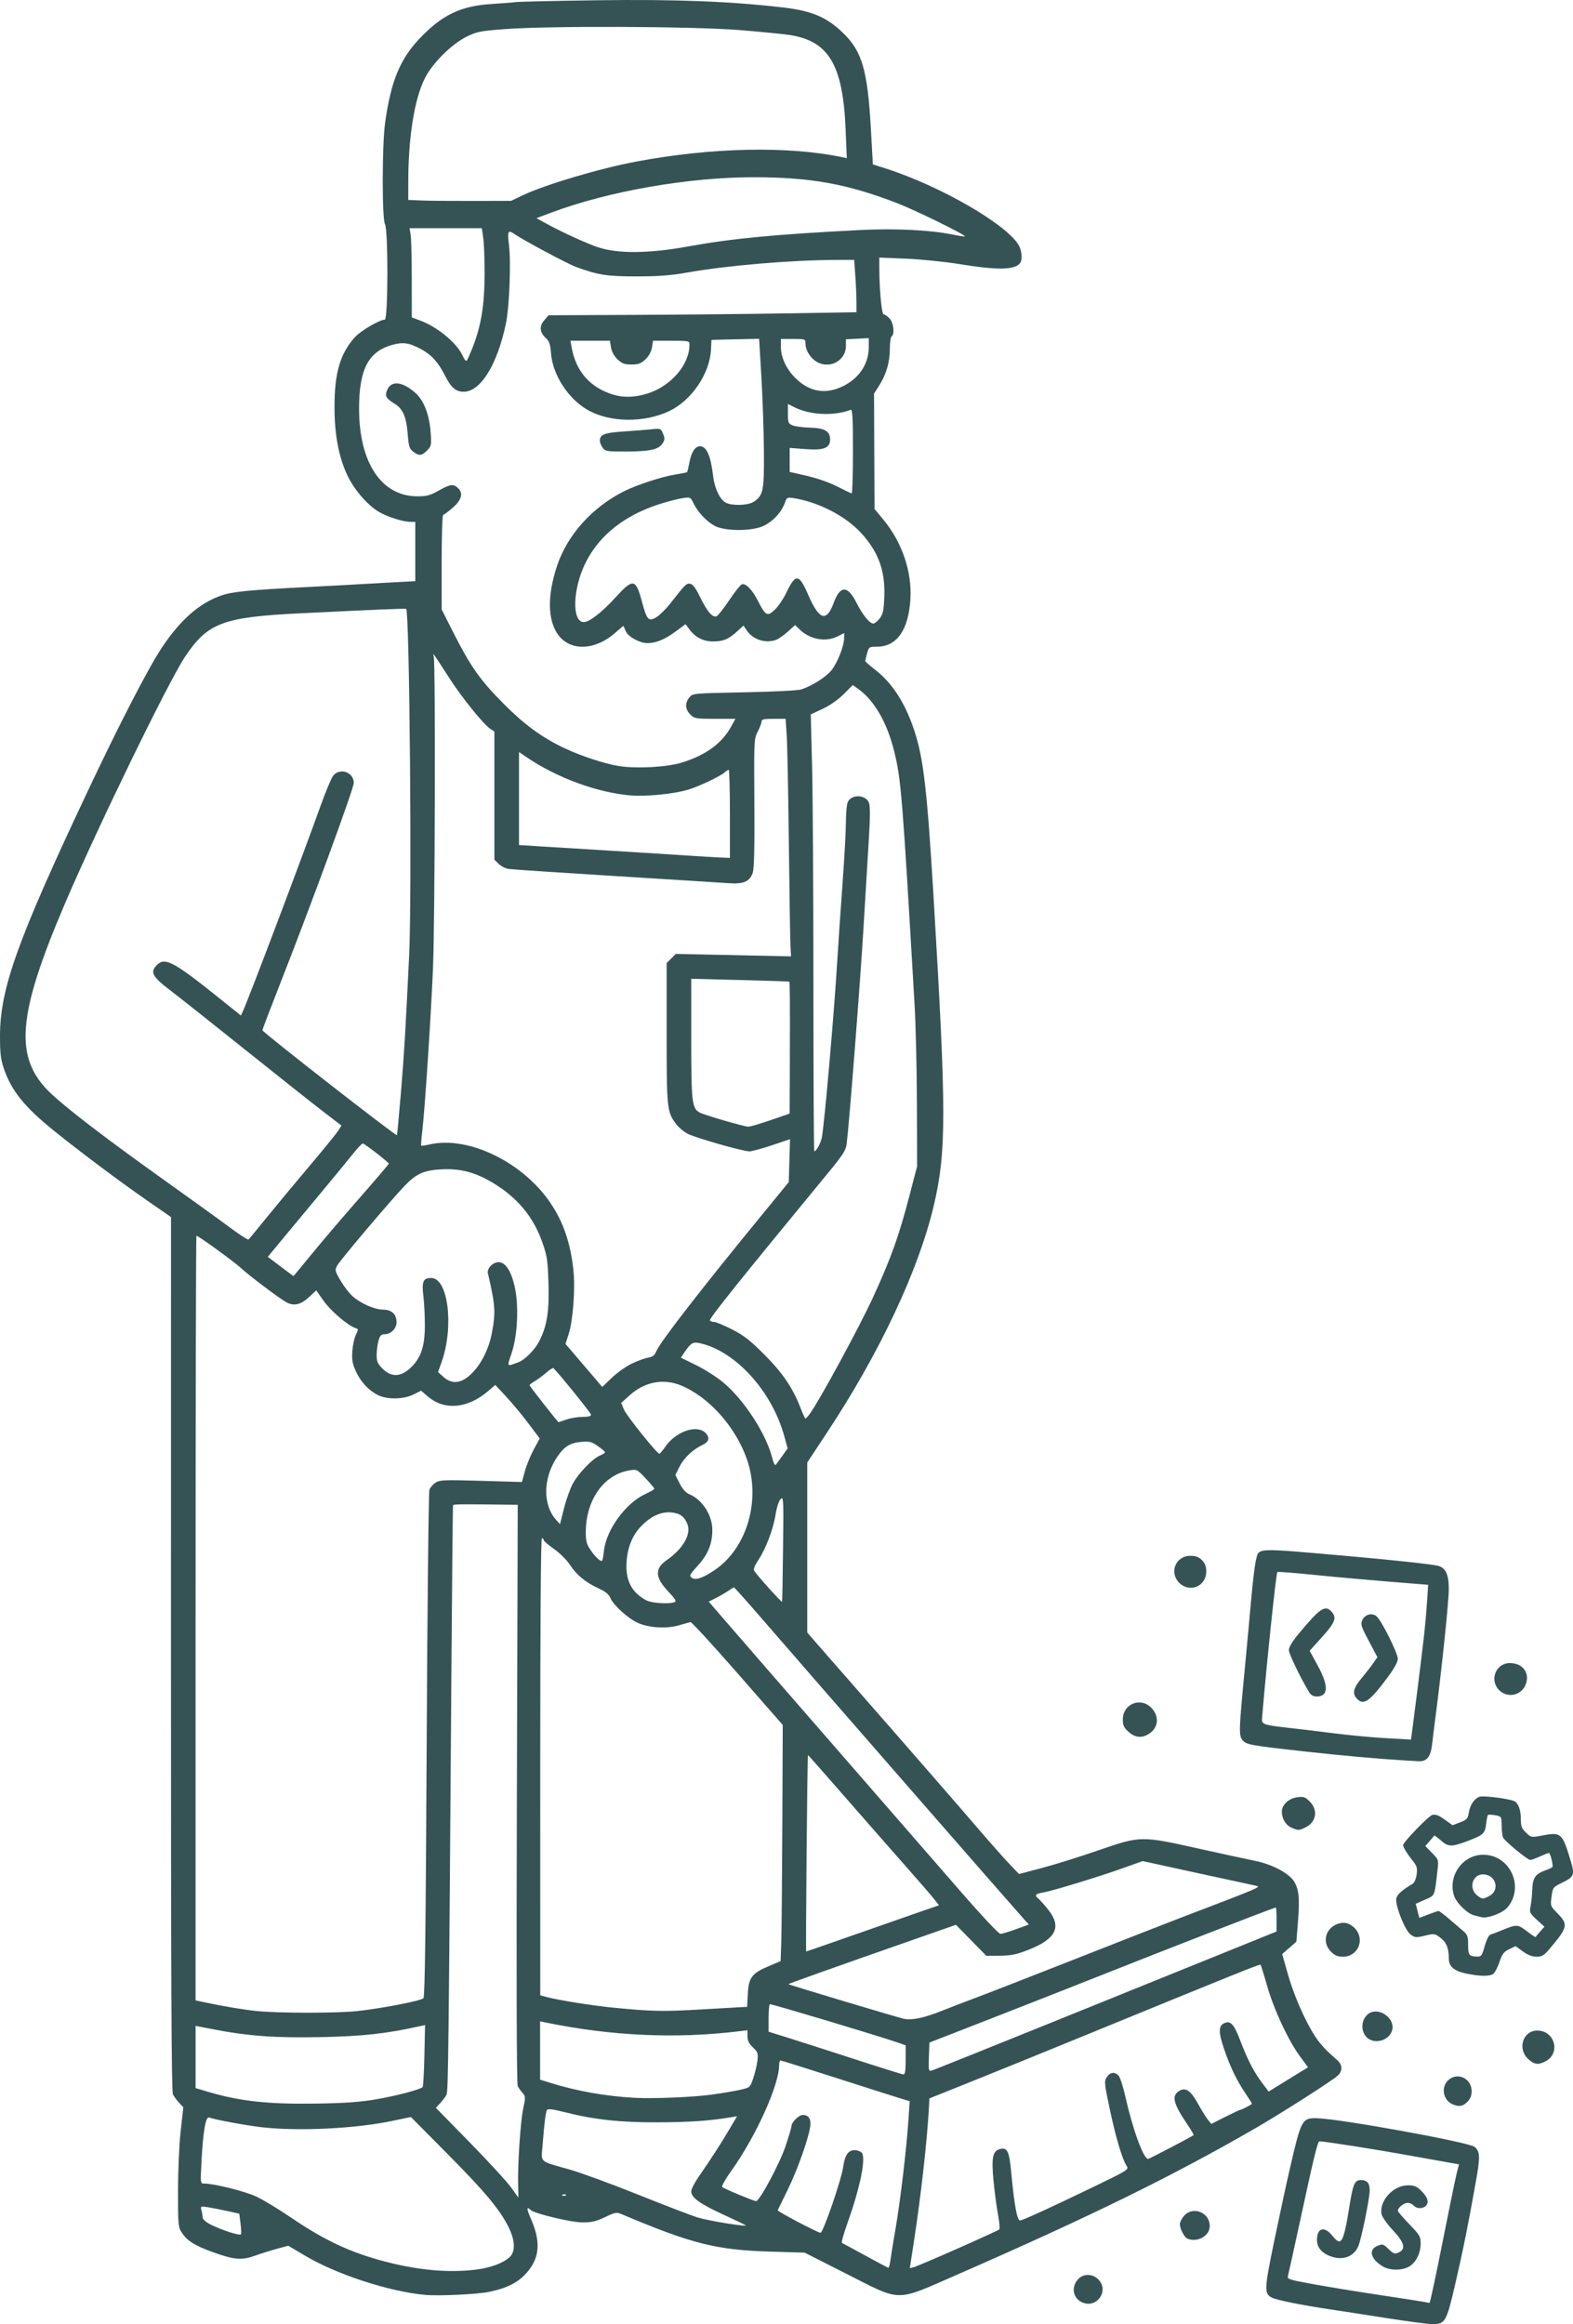 <?xml version="1.0" encoding="UTF-8" standalone="no"?>
<!-- Created with Inkscape (http://www.inkscape.org/) -->

<svg
   version="1.1"
   id="svg59"
   width="894.946"
   height="1321.705"
   viewBox="0 0 894.946 1321.705"
   sodipodi:docname="vibe-janitor.svg"
   inkscape:version="1.2.1 (9c6d41e, 2022-07-14)"
   xmlns:inkscape="http://www.inkscape.org/namespaces/inkscape"
   xmlns:sodipodi="http://sodipodi.sourceforge.net/DTD/sodipodi-0.dtd"
   xmlns="http://www.w3.org/2000/svg"
   xmlns:svg="http://www.w3.org/2000/svg">
  <defs
     id="defs63" />
  <sodipodi:namedview
     id="namedview61"
     pagecolor="#ffffff"
     bordercolor="#000000"
     borderopacity="0.25"
     inkscape:showpageshadow="2"
     inkscape:pageopacity="0.0"
     inkscape:pagecheckerboard="0"
     inkscape:deskcolor="#d1d1d1"
     showgrid="false"
     inkscape:zoom="0.3853049"
     inkscape:cx="273.80913"
     inkscape:cy="604.7159"
     inkscape:window-width="1800"
     inkscape:window-height="1126"
     inkscape:window-x="0"
     inkscape:window-y="43"
     inkscape:window-maximized="0"
     inkscape:current-layer="g65" />
  <g
     inkscape:groupmode="layer"
     inkscape:label="Image"
     id="g65"
     transform="translate(-65.721,-74.213)">
    <path
       style="fill:#355355;fill-opacity:1"
       d="m 854.5,1392.497 c -11.55,-1.823 -26.175,-4.083 -32.5,-5.022 -15.684,-2.329 -30.043,-5.237 -32.717,-6.626 -4.372,-2.27 -4.266,-4.813 1.326,-31.848 2.901,-14.025 6.886,-32.476 8.856,-41.001 6.638,-28.731 6.966,-29.342 15.635,-29.146 12.958,0.292 86.369,13.63 89.551,16.271 3.142,2.608 3.274,5.452 0.88,19.034 -4.235,24.033 -7.517,40.342 -11.964,59.454 -4.982,21.409 -5.609,22.452 -13.426,22.293 -2.552,-0.052 -14.089,-1.586 -25.639,-3.409 z m 31.864,-42.747 c 3.732,-18.837 7.381,-36.601 8.109,-39.474 l 1.324,-5.224 -3.148,-0.529 c -1.732,-0.291 -13.048,-2.318 -25.148,-4.505 -19.45,-3.515 -48.087,-8.009 -51.077,-8.016 -1.075,0 -3.023,8.094 -12.397,51.498 -2.732,12.65 -5.229,23.901 -5.548,25.001 -0.541,1.861 0.487,2.195 14.72,4.772 8.416,1.524 24.527,4.155 35.802,5.848 17.35,2.604 27.592,4.228 30.039,4.762 0.297,0.065 3.593,-15.295 7.325,-34.132 z m -33.997,13.332 c -6.804,-4.149 -8.217,-9.392 -3.117,-11.56 3.112,-1.323 3.387,-1.249 6.475,1.72 2.865,2.756 3.506,2.973 5.75,1.951 4.287,-1.953 3.337,-5.57 -3.337,-12.705 -3.229,-3.452 -6.105,-7.539 -6.404,-9.098 -1.439,-7.529 6.679,-16.39 15.016,-16.39 3.727,0 5.002,0.552 7.85,3.4 3.527,3.527 4.263,6.337 2.2,8.4 -1.663,1.663 -5.305,1.502 -6.8,-0.3 -0.685,-0.825 -2.245,-1.5 -3.467,-1.5 -2.139,0 -5.533,2.759 -5.533,4.499 0,0.463 2.925,3.871 6.5,7.574 5.898,6.109 6.5,7.122 6.5,10.929 0,5.495 -2.585,10.774 -6.42,13.113 -4.039,2.463 -11.145,2.448 -15.213,-0.032 z m -28.681,-5.388 C 818.065,1355.935 815,1352.547 815,1348.095 c 0,-6.939 4.194,-8.104 8.748,-2.428 5.175,6.45 6.338,4.369 9.873,-17.667 1.89,-11.782 2.896,-14 6.348,-14 3.545,0 5.031,1.72 5.031,5.824 0,4.5 -4.66,27.425 -6.44,31.687 -2.422,5.797 -8.299,8.24 -14.874,6.182 z m -142.21,25.902 c -5.41,-2.342 -6.514,-8.798 -2.275,-13.309 2.953,-3.143 8.11,-3.066 11.345,0.168 6.428,6.428 -0.705,16.763 -9.07,13.141 z M 307.5,1379.31 c -20.376,-1.896 -50.137,-11.59 -67.957,-22.135 l -9.841,-5.824 -6.601,1.807 c -3.631,0.994 -9.268,2.768 -12.528,3.943 -7.309,2.634 -11.793,2.236 -23.807,-2.115 -10.251,-3.712 -14.378,-6.286 -17.492,-10.907 -2.183,-3.24 -2.273,-4.195 -2.264,-23.976 0.005,-11.613 0.664,-26.464 1.51,-34.036 l 1.501,-13.434 -2.388,-2.566 c -1.314,-1.411 -2.9,-3.561 -3.525,-4.777 -0.84,-1.634 -1.131,-67.047 -1.116,-250.567 l 0.021,-248.356 -14.256,-9.901 C 133.013,745.531 111.48,729.402 96.343,717.206 79.702,703.798 72.201,694.5 67.94,682 c -1.802,-5.286 -2.216,-8.741 -2.22,-18.5 -0.009,-26.906 9.828,-54.394 49.746,-139 17.995,-38.14 34.29,-69.739 42.029,-81.5 10.536,-16.012 21.442,-25.669 33.954,-30.067 6.391,-2.246 15.936,-3.194 49.05,-4.869 11.55,-0.584 24.375,-1.275 28.5,-1.535 4.125,-0.26 13.238,-0.772 20.25,-1.136 L 302,404.729 V 387.865 371 h -2.818 c -4.067,0 -13.02,-2.831 -17.808,-5.632 -6.492,-3.797 -14.09,-12.562 -17.969,-20.731 -4.979,-10.484 -7.379,-23.219 -7.377,-39.138 0.002,-19.204 3.248,-30.265 11.591,-39.5 C 270.954,262.309 281.704,256 284.66,256 c 1.877,0 1.968,-51.029 0.097,-54.316 -1.745,-3.064 -1.69,-45.075 0.075,-57.684 3.287,-23.479 8.405,-36.015 19.491,-47.736 12.903,-13.642 23.589,-18.745 41.479,-19.807 C 351.136,76.14 357.075,75.669 359,75.41 c 1.925,-0.259 22.85,-0.732 46.5,-1.05 44.769,-0.602 76.188,0.625 106,4.137 16.071,1.894 24.404,5.408 33.585,14.165 11.102,10.589 14.245,21.302 16.122,54.944 l 1.122,20.106 7.086,2.253 c 31.5,10.015 70.062,32.385 76.163,44.184 1.527,2.953 1.855,7.659 0.658,9.452 -2.774,4.155 -12.465,4.4 -34.235,0.867 -8.525,-1.384 -22.363,-2.798 -30.75,-3.143 L 566,220.696 v 5.496 C 566,238.736 567.318,253 568.478,253 c 0.646,0 2.152,1.042 3.348,2.314 2.288,2.435 3.048,9.028 1.174,10.186 -0.55,0.34 -1,3.435 -1,6.878 0,7.696 -1.974,14.616 -5.964,20.906 l -3.034,4.783 0.141,32.807 0.141,32.807 4.907,5.91 c 10.74,12.935 16.448,29.671 15.488,45.41 -1.072,17.554 -7.742,27 -19.067,27 -4.37,0 -4.553,0.124 -5.56,3.75 -0.573,2.062 -1.044,4.033 -1.047,4.378 -0.003,0.346 2.477,2.543 5.51,4.884 9.877,7.62 17.196,18.962 22.424,34.751 5.207,15.723 7.305,33.993 10.995,95.737 7.268,121.618 7.274,143.726 0.044,174.385 -8.643,36.649 -30.766,83.684 -60.599,128.84 L 525,905.949 v 48.351 48.351 l 12.147,13.925 c 6.681,7.659 16.299,18.649 21.375,24.424 17.855,20.316 52.966,60.648 64.409,73.987 6.363,7.418 14.045,16.076 17.07,19.24 l 5.5,5.754 13,-3.44 c 7.15,-1.892 21.541,-6.388 31.979,-9.99 24.172,-8.342 24.317,-8.345 56.708,-1.148 13.372,2.971 28.065,6.159 32.652,7.084 9.733,1.964 19.305,7.06 22.199,11.819 2.709,4.455 3.198,9.584 2.157,22.654 l -0.912,11.46 -4.038,3.541 -4.038,3.541 3.409,12 c 2.062,7.259 5.787,16.809 9.428,24.172 5.805,11.737 9.085,16.027 18.384,24.043 3.168,2.731 3.294,6.287 0.319,8.954 -3.441,3.086 -31.665,21.126 -46.25,29.562 -47.309,27.366 -94.306,50.429 -171,83.916 -34.762,15.178 -30.544,15.23 -62.098,-0.756 L 523.5,1355.283 504,1354.702 c -30.666,-0.913 -44.647,-4.418 -84.1,-21.083 -3.461,-1.462 -3.847,-1.404 -9.986,1.499 -5.135,2.428 -7.662,3.01 -12.9,2.97 -6.614,-0.051 -27.356,-5.03 -29.379,-7.053 -2.37,-2.37 -2.375,-0.695 -0.013,4.646 5.777,13.063 5.27,22.087 -1.709,30.423 -4.98,5.948 -11.077,9.178 -21.579,11.433 -6.7,1.438 -28.934,2.509 -36.835,1.774 z m 28.259,-14.275 c 8.721,-1.003 16.219,-3.727 19.978,-7.258 3.352,-3.149 3.048,-9.677 -0.804,-17.277 -5.093,-10.048 -13.487,-20.063 -34.925,-41.671 l -20.508,-20.671 -11.009,2.294 c -20.872,4.349 -53.184,5.88 -73.991,3.505 -8.591,-0.981 -26.739,-4.343 -29.817,-5.524 -1.927,-0.74 -3.414,7.816 -4.313,24.818 -0.674,12.748 -0.674,12.75 1.571,12.75 5.646,0 23.222,4.394 29.634,7.409 3.891,1.829 12.769,7.202 19.729,11.938 19.085,12.988 34.045,19.971 53.696,25.062 18.766,4.862 35.467,6.384 50.759,4.626 z M 572.288,1359.75 c 0.301,-2.337 1.674,-10.775 3.051,-18.75 2.687,-15.566 6.17,-45.141 7.264,-61.67 l 0.673,-10.171 -4.887,-1.471 c -2.688,-0.809 -19.05,-6.02 -36.36,-11.579 -17.31,-5.56 -31.822,-10.108 -32.25,-10.108 -0.428,0 -0.777,1.209 -0.777,2.686 0,11.309 -13.346,40.757 -27.258,60.145 -3.288,4.582 -5.588,8.701 -5.11,9.152 1.018,0.962 17.98,8.017 19.273,8.017 1.953,0 13.392,-21.327 16.671,-31.081 1.884,-5.604 3.425,-10.743 3.425,-11.419 0,-2.333 4.135,-6.499 6.45,-6.499 3.477,0 4.904,2.383 4.172,6.964 -1.168,7.306 -7.465,24.857 -12.815,35.719 -2.919,5.926 -5.45,11.102 -5.626,11.503 -0.279,0.637 22.866,12.814 24.355,12.814 1.499,0 11.854,-30.08 12.909,-37.5 0.951,-6.683 2.865,-9.5 6.456,-9.5 1.57,0 3.421,0.682 4.113,1.516 2.485,2.995 -0.896,19.655 -8.074,39.776 -2.196,6.155 -3.643,11.324 -3.216,11.488 0.427,0.163 6.401,3.382 13.276,7.154 6.875,3.771 12.779,6.904 13.12,6.962 0.341,0.058 0.867,-1.808 1.168,-4.145 z m 38.419,-6.856 c 12.536,-5.55 23.127,-10.402 23.535,-10.784 0.408,-0.381 0.106,-4.05 -0.672,-8.152 -0.778,-4.102 -1.933,-12.794 -2.569,-19.316 -1.307,-13.419 -0.536,-17.219 3.71,-18.285 4.111,-1.032 5.209,1.256 6.327,13.184 1.752,18.7 3.354,27.459 5.023,27.459 1.369,0 17.702,-7.465 41.242,-18.848 20.741,-10.03 20.799,-10.067 19.312,-12.356 -2.477,-3.813 -6.25,-16.624 -9.621,-32.67 -2.994,-14.252 -3.09,-15.33 -1.568,-17.653 1.898,-2.897 4.645,-3.19 6.779,-0.724 0.833,0.963 2.526,6.25 3.762,11.75 4.181,18.598 10.343,35.5 12.943,35.5 0.632,0 24.943,-12.708 25.93,-13.555 0.187,-0.16 -1.436,-2.913 -3.605,-6.118 -7.916,-11.693 -9.053,-16.089 -4.869,-18.831 3.811,-2.497 6.672,-0.633 10.961,7.141 2.083,3.774 4.635,7.893 5.673,9.152 l 1.886,2.29 8.053,-4.049 c 4.429,-2.227 8.285,-4.036 8.568,-4.02 0.752,0.043 6.494,-2.996 6.494,-3.437 0,-0.206 -1.623,-2.781 -3.607,-5.724 -5.131,-7.612 -8.682,-14.985 -12.283,-25.504 -3.425,-10.003 -3.198,-13.549 0.95,-14.866 3.041,-0.965 5.031,1.522 8.418,10.519 3.848,10.221 7.624,17.534 12.187,23.595 l 3.835,5.095 11.206,-6.902 11.206,-6.902 -4.562,-6.193 c -6.663,-9.045 -14.814,-26.497 -18.653,-39.939 -1.845,-6.46 -3.563,-11.953 -3.817,-12.207 -0.429,-0.429 -13.175,4.705 -104.881,42.254 -18.975,7.769 -45.525,18.549 -59,23.955 l -24.5,9.829 -0.236,4.457 c -1.024,19.296 -4.516,50.554 -8.633,77.272 l -2.283,14.815 2.283,-0.573 c 1.255,-0.315 12.54,-5.114 25.076,-10.663 z m -408.164,-14.397 -0.67,-5.365 -6.686,-1.478 c -3.677,-0.813 -8.664,-1.793 -11.082,-2.178 -4.262,-0.679 -4.377,-0.629 -3.764,1.662 0.348,1.299 0.639,3.141 0.646,4.092 0.008,1.018 1.764,2.631 4.264,3.918 6.368,3.28 17.198,6.768 17.607,5.671 0.196,-0.527 0.055,-3.372 -0.314,-6.323 z m 287.374,1.163 c -0.229,-0.187 -6.042,-2.942 -12.917,-6.121 -13.298,-6.15 -18,-9.569 -18,-13.09 0,-1.198 1.828,-4.826 4.062,-8.063 7.351,-10.649 12.611,-18.771 17.338,-26.767 l 4.659,-7.883 -4.279,0.695 c -11.852,1.925 -23.052,2.683 -40.779,2.757 -21.296,0.09 -36.242,-1.538 -52.897,-5.763 -6.636,-1.683 -9.699,-2.078 -10.174,-1.31 -0.761,1.231 -1.509,7.207 -2.517,20.096 -0.796,10.187 -2.433,8.731 15.588,13.866 6.325,1.802 24.1,8.329 39.5,14.505 15.4,6.176 30.475,11.943 33.5,12.815 7.092,2.046 28.317,5.408 26.917,4.263 z M 360.516,1317.25 c -0.342,-11.448 1.286,-36.383 2.858,-43.75 1.396,-6.544 1.376,-7.13 -0.304,-9 -0.988,-1.1 -2.239,-2.832 -2.779,-3.849 -0.637,-1.199 -0.811,-59.632 -0.496,-166.25 L 360.282,930 344.391,929.817 c -16.444,-0.19 -20.443,-0.115 -20.904,0.388 -0.149,0.162 -0.545,38.77 -0.88,85.795 -1.609,225.587 -1.859,247.557 -2.84,249.5 -0.556,1.1 -2.148,3.22 -3.537,4.71 l -2.527,2.71 19.399,19.818 c 10.669,10.9 21.199,22.371 23.399,25.492 2.2,3.121 4.049,5.696 4.109,5.722 0.06,0.026 0.018,-2.99 -0.093,-6.702 z m 27.213,5.146 c -0.332,-0.332 -1.195,-0.368 -1.917,-0.079 -0.798,0.319 -0.561,0.556 0.604,0.604 1.054,0.043 1.645,-0.193 1.312,-0.525 z m -108.21,-54.264 c 11.441,-1.956 25.225,-5.566 26.639,-6.976 0.362,-0.361 0.823,-8.452 1.026,-17.98 l 0.367,-17.324 -2.526,0.565 c -19.323,4.321 -32.616,5.802 -56.526,6.297 -26.314,0.545 -41.782,-0.595 -62.25,-4.588 l -9.25,-1.804 v 17.693 17.693 l 7.261,2.156 c 18.032,5.353 34.144,7.091 61.739,6.659 15.842,-0.248 24.663,-0.877 33.519,-2.391 z M 470.5,1265.442 c 6.05,-0.84 13.475,-2.098 16.5,-2.795 5.47,-1.26 5.51,-1.297 7.325,-6.707 1.004,-2.992 2.059,-7.465 2.345,-9.94 0.469,-4.057 0.215,-4.789 -2.575,-7.437 -2.28,-2.163 -3.095,-3.834 -3.095,-6.344 v -3.407 l -4.75,0.577 c -35.967,4.367 -72.585,2.712 -110,-4.972 L 373,1223.75 v 16.585 16.585 l 6.43,1.986 c 14.897,4.601 31.09,7.443 47.57,8.347 10.325,0.567 33.251,-0.388 43.5,-1.811 z M 581,1245.697 v -8.302 l -4.75,-1.66 C 566.082,1232.181 505.437,1214 503.752,1214 503.338,1214 503,1217.52 503,1221.822 v 7.822 l 10.319,3.206 c 5.675,1.763 22.663,7.219 37.75,12.124 15.087,4.904 27.994,8.942 28.681,8.972 0.904,0.039 1.25,-2.244 1.25,-8.248 z m 87.5,-23.102 c 39.05,-15.786 82.812,-33.48 97.25,-39.319 L 792,1172.66 v -6.83 c 0,-3.757 -0.173,-6.83 -0.385,-6.83 -0.976,0 -60.041,22.907 -100.615,39.022 -15.125,6.007 -43.025,16.97 -62,24.361 l -34.5,13.439 -0.293,8.217 c -0.267,7.487 -0.133,8.174 1.5,7.738 0.986,-0.263 33.743,-13.395 72.793,-29.181 z m -67.036,-4.789 c 5.52,-2.204 14.086,-5.494 19.036,-7.313 4.95,-1.818 30.375,-11.719 56.5,-22.002 26.125,-10.283 53.8,-21.101 61.5,-24.04 45.891,-17.516 45.089,-17.169 41.41,-17.904 -1.875,-0.375 -17.055,-3.664 -33.732,-7.309 l -30.322,-6.628 -10.678,3.824 c -14.05,5.032 -40.565,13.131 -45.928,14.029 -4.611,0.772 -5.156,1.544 -2.584,3.663 0.916,0.755 3.391,3.55 5.5,6.212 7.725,9.751 4.377,16.546 -11.166,22.664 -6.94,2.731 -9.93,3.359 -16.29,3.421 l -7.79,0.075 -8.667,-8.821 -8.667,-8.821 -19.043,6.654 c -49.803,17.401 -76.478,26.887 -76.25,27.115 0.406,0.406 62.972,19.15 65.707,19.685 4.69,0.918 11.42,-0.495 21.464,-4.505 z m -333.32,0.189 c 12.86,-1.247 36.964,-5.864 38.493,-7.373 0.833,-0.822 1.324,-39.391 1.835,-144.032 0.384,-78.6 1.089,-143.939 1.568,-145.198 0.478,-1.259 2.043,-3.057 3.478,-3.997 2.35,-1.54 4.908,-1.642 25.876,-1.035 l 23.268,0.673 1.73,-6.267 c 0.951,-3.447 3.233,-9.015 5.071,-12.374 l 3.341,-6.107 -6.508,-8.643 c -3.579,-4.753 -9.273,-11.606 -12.652,-15.227 l -6.145,-6.584 -4,3.441 c -11.624,10 -24.871,11.237 -34.261,3.199 l -3.938,-3.37 -4.401,2.189 c -5.528,2.75 -14.779,2.923 -20.008,0.374 -5.308,-2.587 -9.883,-7.465 -12.66,-13.499 -1.989,-4.322 -2.378,-6.502 -2.053,-11.5 0.221,-3.392 1.128,-7.613 2.016,-9.38 1.525,-3.035 1.511,-3.246 -0.258,-3.807 -4.198,-1.332 -14.053,-9.741 -18.036,-15.39 l -4.248,-6.024 -4.304,3.967 c -4.546,4.19 -8.424,5.068 -12.575,2.846 C 224.946,812.83 207.568,799.771 203,795.51 198.965,791.747 178.623,777 177.466,777 177.21,777 177,874.838 177,994.417 v 217.417 l 4.75,1.011 c 11.446,2.437 22.949,4.353 30.551,5.088 12.145,1.176 43.993,1.211 55.843,0.062 z M 464.5,1216.988 c 9.35,-0.546 19.094,-1.103 21.653,-1.238 l 4.653,-0.245 0.364,-7.202 c 0.473,-9.373 2.306,-11.871 11.595,-15.803 l 7.087,-3 0.366,-11 c 0.201,-6.05 0.472,-36.269 0.603,-67.154 l 0.237,-56.154 -25.682,-29.346 c -14.125,-16.14 -26.176,-29.251 -26.779,-29.134 -0.603,0.117 -3.571,0.933 -6.596,1.814 -7,2.039 -16.935,1.481 -23.233,-1.305 -5.6,-2.477 -14.068,-10.121 -15.773,-14.237 -0.868,-2.096 -2.79,-3.66 -6.691,-5.446 -7.374,-3.376 -12.602,-7.679 -16.342,-13.45 -1.728,-2.667 -5.743,-6.656 -9.035,-8.978 C 377.666,952.811 375,950.497 375,949.966 375,949.434 374.565,949 374.034,949 c -0.617,0 -0.961,47.022 -0.953,129.974 l 0.013,129.974 3.734,1.005 c 6.442,1.735 26.27,4.892 37.7,6.003 22.391,2.177 28.272,2.298 49.972,1.031 z m 82.662,-40.844 c 12.286,-4.321 29.192,-10.229 37.57,-13.129 l 15.232,-5.272 -3.004,-3.793 c -1.652,-2.086 -8.732,-10.265 -15.732,-18.175 -7,-7.91 -22.398,-25.463 -34.216,-39.007 -11.819,-13.543 -21.544,-24.544 -21.611,-24.446 -0.364,0.527 -1.363,111.678 -1.004,111.678 0.235,0 10.479,-3.535 22.765,-7.856 z m 96.632,-4.789 7.294,-2.655 -2.383,-2.6 C 644.266,1161.256 521.553,1020.646 502.655,998.75 492.331,986.788 483.642,977 483.346,977 c -0.296,0 -1.732,0.841 -3.192,1.869 -1.46,1.028 -4.578,2.843 -6.929,4.033 l -4.275,2.164 12.275,14.201 c 6.751,7.811 17.225,19.875 23.275,26.809 6.05,6.934 16.438,18.867 23.084,26.516 27.781,31.973 69.861,80.327 87.164,100.158 10.198,11.688 19.263,21.252 20.146,21.255 0.883,0 4.888,-1.19 8.899,-2.65 z M 449.45,985.381 c 1.292,-0.496 0.621,-1.669 -3.372,-5.891 -7.717,-8.159 -8.018,-13.181 -1.079,-17.989 9.205,-6.379 14.035,-14.65 11.874,-20.334 -1.575,-4.141 -3.724,-5.966 -7.85,-6.663 -5.727,-0.968 -11.257,1.002 -16.795,5.98 -6.102,5.486 -9.336,12.521 -10.008,21.769 -0.772,10.629 2.801,17.627 11.279,22.088 2.996,1.576 12.874,2.22 15.95,1.04 z m 61.784,-30.645 c 0.333,-28.313 0.265,-29.678 -1.393,-28 -1.003,1.015 -2.209,4.703 -2.838,8.683 -1.338,8.454 -5.607,19.724 -9.858,26.023 -1.899,2.814 -2.863,5.203 -2.406,5.966 1.508,2.518 15.766,18.373 15.954,17.74 0.106,-0.356 0.35,-14.042 0.542,-30.412 z m -38.615,12.182 c 18.217,-12.534 26.069,-39.791 18.076,-62.753 -6.42,-18.442 -21.456,-35.335 -37.38,-41.996 -9.998,-4.182 -20.755,-2.175 -29.244,5.457 l -4.941,4.442 1.549,3.716 c 1.464,3.512 18.925,25.259 20.216,25.178 0.332,-0.021 1.847,-1.834 3.366,-4.029 5.984,-8.65 17.906,-12.766 22.8,-7.871 2.689,2.689 2.137,5.083 -1.574,6.829 -5.531,2.603 -10.558,7.313 -13.048,12.227 L 449.966,913 l 2.46,4.855 c 1.613,3.183 3.474,5.275 5.403,6.074 7.427,3.077 13.171,11.952 13.171,20.353 0,7.889 -2.495,14.005 -8.311,20.367 -4.707,5.151 -4.962,5.678 -3.317,6.881 2.124,1.553 6.5,0.029 13.246,-4.613 z m -63.314,-10.585 c 1.24,-12.011 12.372,-27.333 23.603,-32.485 2.8,-1.285 5.092,-2.625 5.092,-2.978 0,-0.353 -2.219,-3.006 -4.931,-5.895 -4.786,-5.098 -5.054,-5.233 -9.092,-4.587 C 409.222,912.747 399,927.221 399,945.755 c 0,4.793 0.517,6.728 2.628,9.839 2.506,3.693 5.163,6.305 6.482,6.374 0.336,0.018 0.873,-2.518 1.195,-5.635 z M 391.62,917.957 c 3.239,-5.951 11.243,-14.244 15.417,-15.973 1.63,-0.675 2.954,-1.51 2.942,-1.856 -0.012,-0.346 -1.845,-1.919 -4.074,-3.496 -3.563,-2.521 -4.713,-2.813 -9.52,-2.414 -6.218,0.516 -9.601,2.595 -13.498,8.297 -8.297,12.138 -8.553,27.532 -0.603,36.227 l 2.05,2.242 2.275,-8.999 c 1.251,-4.95 3.506,-11.262 5.011,-14.027 z m 119.176,-15.752 3.052,-4.295 -1.994,-7.205 c -7.016,-25.344 -27.635,-48.051 -47.734,-52.567 -4.263,-0.958 -5.372,-0.279 -9.415,5.765 l -1.608,2.404 8.702,4.274 c 4.786,2.351 11.67,6.734 15.299,9.742 11.892,9.858 24.522,29.274 27.965,42.992 0.665,2.648 1.54,4.448 1.946,4 0.405,-0.448 2.11,-2.748 3.789,-5.11 z M 388,881.5 c 2.338,-0.825 6.445,-1.5 9.126,-1.5 3.245,0 4.867,-0.418 4.851,-1.25 -0.017,-0.931 -17.561,-22.667 -21.366,-26.473 -0.299,-0.299 -2.093,0.817 -3.987,2.48 -1.894,1.663 -4.834,3.845 -6.534,4.849 -1.7,1.004 -3.089,2.066 -3.086,2.36 0.004,0.555 16.069,21.034 16.5,21.034 0.134,0 2.158,-0.675 4.496,-1.5 z m 138.362,-3.117 c 5.713,-7.839 28.426,-49.691 36.299,-66.883 10.198,-22.272 14.53,-34.424 20.672,-58 L 587.5,737.5 587.388,702 c -0.062,-19.525 -0.636,-44.5 -1.277,-55.5 -7.026,-120.693 -7.686,-128.913 -11.634,-144.957 -4.038,-16.406 -11.337,-29.035 -20.587,-35.622 l -2.977,-2.119 -5.174,5.174 c -3.148,3.148 -7.831,6.417 -11.959,8.349 l -6.785,3.175 0.753,29.5 c 0.414,16.225 0.753,72.138 0.753,124.25 0,52.113 0.225,94.736 0.5,94.719 1.207,-0.076 3.75,-4.767 4.319,-7.969 1.555,-8.741 6.932,-70.232 8.701,-99.5 0.598,-9.9 1.962,-29.925 3.029,-44.5 1.068,-14.575 1.943,-30.408 1.946,-35.185 0.002,-4.777 0.438,-9.827 0.969,-11.222 1.831,-4.817 10.286,-4.688 12.144,0.185 0.72,1.887 0.706,8.089 -0.043,20.222 -0.595,9.625 -1.992,32.8 -3.104,51.5 -1.807,30.369 -8.114,111.19 -9.544,122.294 -0.461,3.578 -2.16,6.245 -10.193,16 -50.831,61.723 -68.215,83.411 -67.626,84.365 0.286,0.463 1.358,0.841 2.383,0.841 1.025,0 5.611,1.9 10.191,4.222 6.724,3.409 10.254,6.153 18.328,14.25 10.454,10.483 16.279,19.046 20.611,30.294 1.314,3.413 2.614,6.197 2.889,6.188 0.275,-0.009 1.338,-1.166 2.362,-2.571 z m -101.004,-28.781 c 3.222,-1.519 7.352,-3.005 9.178,-3.301 2.539,-0.412 3.622,-1.275 4.604,-3.67 2.153,-5.252 25.858,-35.79 61.813,-79.631 l 13.532,-16.5 0.359,-12.218 0.36,-12.218 -10.298,3.468 c -5.664,1.907 -11.448,3.467 -12.852,3.466 -3.653,-0.004 -30.441,-7.644 -35.057,-9.999 -2.134,-1.089 -5.023,-3.477 -6.419,-5.308 C 445.166,706.596 445,705.051 445,661.829 v -39.92 l 2.608,-2.608 2.608,-2.608 32.781,0.702 32.781,0.702 -0.333,-6.298 C 515.262,608.334 514.853,582.325 514.536,554 514.22,525.675 513.677,498.113 513.33,492.75 L 512.699,483 h -6.85 c -5.501,0 -6.85,0.303 -6.85,1.54 0,0.847 -0.975,3.434 -2.166,5.75 -2.119,4.118 -2.161,5.002 -1.923,40.462 0.171,25.425 -0.103,37.302 -0.917,39.767 -1.659,5.028 -5.241,6.59 -13.684,5.969 C 476.564,576.213 447.625,574.394 416,572.446 c -31.625,-1.947 -59.013,-3.774 -60.862,-4.06 -1.849,-0.285 -4.436,-1.594 -5.75,-2.907 L 347,563.091 v -36.43 -36.43 l -2.3,-1.507 c -3.893,-2.551 -16.11,-17.668 -23.334,-28.873 -9.752,-15.128 -9.526,-14.816 -8.855,-12.214 1.043,4.043 0.675,151.904 -0.441,177.365 -1.289,29.399 -4.679,80.824 -6.092,92.423 -0.531,4.358 -0.802,8.086 -0.604,8.285 0.199,0.199 2.334,-0.093 4.744,-0.649 21.822,-5.031 52.756,9.837 68.539,32.941 7.471,10.936 11.525,22.623 13.275,38.262 1.182,10.56 -0.188,29.018 -2.736,36.871 l -1.741,5.366 10.456,12.227 10.456,12.227 5.566,-5.295 c 3.061,-2.912 8.202,-6.538 11.424,-8.057 z m -91.976,6.401 c 5.776,-5.324 10.377,-14.237 12.16,-23.559 2.272,-11.872 1.999,-16.029 -2.234,-34.095 -0.642,-2.741 2.825,-6.348 6.103,-6.348 3.782,0 7.005,4.789 9.041,13.434 2.549,10.824 1.805,28.135 -1.648,38.329 -2.722,8.037 -2.963,7.712 3.835,5.171 3.786,-1.415 9.422,-7.12 11.938,-12.085 4.379,-8.642 5.667,-16.785 5.194,-32.849 -0.379,-12.874 -0.761,-15.458 -3.409,-23.044 -5.157,-14.777 -14.363,-25.833 -28.517,-34.248 -9.796,-5.824 -18.238,-8.034 -28.666,-7.506 -10.318,0.523 -14.522,2.39 -21.317,9.467 -7.881,8.21 -36.915,42.533 -38.389,45.382 -1.296,2.506 -1.148,3.113 2.086,8.572 1.915,3.232 4.934,7.162 6.711,8.733 4.666,4.129 12.594,7.621 17.325,7.633 4.947,0.012 7.738,2.601 7.738,7.179 0,3.623 -3.239,6.831 -6.897,6.831 -1.855,0 -2.559,0.78 -3.384,3.75 -0.573,2.062 -1.044,5.707 -1.047,8.1 -0.005,3.618 0.567,4.922 3.394,7.75 4.824,4.824 10.059,4.787 15.478,-0.108 6.171,-5.575 8.492,-12.079 8.563,-23.992 0.033,-5.5 -0.342,-13.252 -0.832,-17.227 C 305.591,803.023 306.465,801 311.05,801 c 9.641,0 13.071,27.599 5.932,47.744 l -2.04,5.756 3.045,2.75 c 4.727,4.27 9.86,3.854 15.395,-1.248 z M 242.779,787.75 c 5.484,-6.737 17.669,-21.025 27.077,-31.75 9.408,-10.725 17.091,-19.725 17.073,-20 -0.052,-0.806 -13.837,-11.5 -14.824,-11.5 -0.495,0 -3.083,2.754 -5.752,6.12 -2.669,3.366 -10.028,12.323 -16.353,19.904 -6.325,7.582 -16.095,19.335 -21.71,26.12 l -10.21,12.335 7.21,5.441 c 3.966,2.993 7.279,5.472 7.364,5.511 0.085,0.038 4.641,-5.443 10.125,-12.181 z m -25.626,-20.79 c 5.141,-6.347 16.045,-19.466 24.233,-29.152 8.188,-9.686 15.723,-18.933 16.746,-20.548 l 1.859,-2.937 -10.246,-7.848 C 244.111,702.159 223.975,686.204 205,671.02 186.025,655.837 166.845,640.644 162.377,637.258 152.355,629.665 150.985,627.015 155,623 c 4.579,-4.579 9.519,-1.946 35.648,19.005 l 12.148,9.74 1.201,-2.622 c 3.352,-7.322 33.284,-86.458 44.058,-116.483 2.933,-8.174 6.178,-15.936 7.212,-17.25 3.776,-4.8 11.734,-2.064 11.734,4.034 0,3.216 -23.84,68.228 -41.622,113.501 C 219.67,647.457 215,659.685 215,660.096 c 0,1.078 75.941,60.296 76.547,59.69 0.171,-0.171 1.236,-11.556 2.366,-25.299 1.829,-22.247 2.49,-33.363 4.611,-77.487 1.603,-33.366 0.205,-194.621 -1.704,-196.511 -0.317,-0.313 -17.424,0.401 -60.819,2.54 -43.431,2.141 -52.141,5.437 -64.944,24.579 -9.448,14.126 -49.776,96.96 -68.351,140.392 -27.457,64.2 -29.211,88.081 -7.942,108.134 9.357,8.823 31.803,25.976 64.237,49.093 15.125,10.78 32,22.956 37.5,27.058 5.5,4.102 10.294,7.179 10.654,6.837 0.359,-0.342 4.859,-5.815 10,-12.163 z M 504.128,711.25 l 10.86,-3.75 0.111,-30 c 0.124,-33.425 0.038,-44.717 -0.343,-45.033 -0.141,-0.117 -12.744,-0.53 -28.007,-0.918 L 459,630.845 v 34.11 c 0,36.288 0.381,39.574 4.872,41.977 2.668,1.428 25.074,7.96 27.512,8.021 1.036,0.026 6.771,-1.64 12.744,-3.703 z M 481,537.053 C 481,523.274 480.698,512 480.329,512 c -0.369,0 -1.382,0.636 -2.25,1.413 -2.615,2.34 -15.209,8.295 -21.079,9.967 -8.535,2.431 -23.669,3.916 -32.5,3.19 -18.868,-1.551 -42.018,-10.059 -59.25,-21.776 L 361,501.904 v 26.44 26.44 l 9.75,0.623 c 5.362,0.342 24.825,1.538 43.25,2.657 18.425,1.119 38.225,2.364 44,2.768 5.775,0.404 13.312,0.855 16.75,1.004 l 6.25,0.27 z m -27.5,-29.119 c 13.871,-4.283 22.996,-10.952 28.314,-20.695 L 484.128,483 h -11.609 c -10.993,0 -11.74,-0.13 -14.064,-2.455 -2.944,-2.944 -3.142,-6.474 -0.545,-9.685 1.908,-2.359 1.936,-2.361 31.25,-2.931 17.163,-0.333 30.677,-1.027 32.561,-1.672 6.208,-2.124 13.527,-6.73 16.836,-10.596 C 542.026,451.609 546,441.599 546,436.914 v -2.698 l -3.711,1.892 c -6.693,3.412 -15.609,1.832 -21.501,-3.812 l -2.712,-2.598 -4.09,3.695 c -2.25,2.032 -5.221,4.125 -6.603,4.651 -6.081,2.312 -13.38,-0.059 -16.948,-5.505 l -1.674,-2.556 -3.932,3.552 c -4.821,4.356 -7.591,5.464 -13.643,5.459 -5.354,-0.004 -9.92,-2.367 -13.232,-6.845 l -2.195,-2.969 -5.953,4.382 c -5.928,4.364 -11.047,6.439 -15.805,6.408 -4.292,-0.028 -10.898,-3.641 -12.201,-6.673 -0.662,-1.54 -1.271,-2.921 -1.354,-3.069 -0.083,-0.148 -1.888,1.322 -4.012,3.267 -11.693,10.711 -26.137,11.415 -33.233,1.62 -5.942,-8.203 -6.142,-22.356 -0.552,-39.108 5.87,-17.591 20.003,-33.318 38.115,-42.413 7.256,-3.644 21.455,-8.279 29.12,-9.506 3.51,-0.562 6.545,-1.184 6.743,-1.382 0.198,-0.198 0.817,-2.77 1.376,-5.715 C 459.088,331.265 461.266,328 464,328 c 3.723,0 6.085,5.388 7.454,17 0.827,7.009 3.824,13.277 7.214,15.086 3.5,1.868 12.646,1.593 15.802,-0.475 5.498,-3.603 6.043,-6.254 5.876,-28.611 -0.084,-11.275 -0.731,-30.314 -1.439,-42.309 l -1.286,-21.809 -13.561,0.309 L 470.5,267.5 470.232,273 c -0.662,13.601 -10.945,28.832 -23.57,34.91 -14.369,6.918 -34.015,6.665 -46.662,-0.599 -10.988,-6.311 -19.792,-19.854 -20.762,-31.936 -0.43,-5.353 -1.014,-7.156 -2.852,-8.804 -3.611,-3.237 -3.975,-6.776 -1.047,-10.181 l 2.486,-2.891 48.337,-0.208 c 26.586,-0.115 66,-0.505 87.587,-0.867 L 553,251.766 v -5.729 c 0,-3.151 -0.292,-9.848 -0.65,-14.883 L 551.701,222 l -9.6,0.024 c -26.174,0.065 -62.778,3.152 -85.6,7.219 -9.015,1.606 -16.105,2.142 -28.5,2.153 -17.028,0.015 -22.011,-0.762 -34.669,-5.409 -4.696,-1.724 -30.048,-15.277 -34.803,-18.605 -3.773,-2.641 -4.223,-1.831 -3.256,5.869 1.257,10.008 0.267,35.609 -1.745,45.139 C 348.615,281.656 339.096,297 329.575,297 c -4.481,0 -7.203,-2.32 -10.589,-9.029 -3.886,-7.699 -7.753,-11.99 -13.667,-15.168 -6.929,-3.723 -10.408,-4.21 -16.798,-2.353 -13.355,3.883 -18.54,14.067 -18.504,36.348 0.05,30.523 12.692,49.56 32.983,49.667 5.526,0.029 7.359,-0.453 12.235,-3.216 6.495,-3.681 8.335,-3.949 10.936,-1.595 3.264,2.954 2.317,6.745 -2.812,11.26 -2.552,2.247 -5.027,4.085 -5.5,4.085 C 317.387,367 317,379.105 317,393.901 v 26.901 l 6.754,13.349 c 9.62,19.013 15.091,26.772 28.201,39.99 11.939,12.038 21.722,19.226 34.545,25.383 9.335,4.482 23.498,9.146 31.5,10.373 10.004,1.534 27.266,0.58 35.5,-1.963 z M 300.787,331.047 c -2.157,-1.697 -2.565,-3.015 -3.107,-10.039 -0.739,-9.581 -2.705,-14.242 -7.174,-17.004 -5.238,-3.237 -5.953,-4.51 -4.501,-8.015 2.311,-5.58 8.819,-4.852 16.195,1.811 4.75,4.291 7.828,12.357 8.533,22.359 0.512,7.255 0.404,7.795 -2.051,10.25 -3.103,3.103 -4.607,3.224 -7.895,0.638 z M 408.557,328.777 C 407.701,327.555 407,325.787 407,324.849 c 0,-3.504 2.605,-4.537 13.173,-5.222 5.68,-0.368 12.839,-0.934 15.91,-1.259 5.513,-0.582 5.599,-0.55 6.869,2.515 1.096,2.646 1.048,3.467 -0.324,5.561 -2.254,3.44 -7.305,4.543 -20.822,4.55 -10.953,0.005 -11.792,-0.135 -13.25,-2.217 z m 157.837,96.902 c 1.712,-2.293 2.17,-4.572 2.45,-12.171 0.549,-14.921 -3.387,-25.58 -13.465,-36.465 -8.727,-9.426 -23.955,-17.258 -37.91,-19.498 -3.935,-0.631 -4.062,-0.56 -5.356,3.019 -1.932,5.343 -7.557,11.056 -12.927,13.128 -7.05,2.721 -21.339,2.513 -26.781,-0.39 -4.678,-2.495 -9.788,-7.939 -12.2,-12.998 -1.615,-3.386 -1.753,-3.448 -6.178,-2.786 -2.49,0.372 -8.127,1.811 -12.527,3.198 -20.201,6.364 -34.609,17.654 -42.514,33.313 C 391.537,408.785 390.914,428 397.885,428 c 3.145,0 10.433,-5.662 17.933,-13.931 10.097,-11.133 11.622,-10.886 15.176,2.454 2.76,10.361 3.763,11.409 8.258,8.63 1.879,-1.161 5.403,-4.65 7.832,-7.752 8.648,-11.047 9.12,-11.514 11.299,-11.203 1.519,0.217 3.116,2.353 5.65,7.557 4.002,8.219 7.068,11.804 9.347,10.93 0.851,-0.326 4.086,-4.409 7.189,-9.073 3.104,-4.664 6.34,-8.747 7.192,-9.074 2.206,-0.847 5.957,3.011 9.257,9.522 4.267,8.418 5.335,8.958 9.586,4.847 1.937,-1.874 4.838,-6.159 6.447,-9.524 5.336,-11.162 7.246,-10.996 12.479,1.085 6.261,14.456 10.461,15.747 14.57,4.479 3.593,-9.854 7.875,-9.901 12.802,-0.142 3.686,7.303 7.872,12.388 9.872,11.994 0.833,-0.164 2.462,-1.568 3.62,-3.119 z M 551,330.893 c 0,-19.133 -0.263,-24.006 -1.276,-23.617 -9.459,3.63 -23.08,3.017 -31.974,-1.438 L 514,303.959 v 5.545 c 0,5.117 0.212,5.63 2.75,6.641 1.512,0.603 5.994,1.18 9.959,1.283 C 534.95,317.643 538,319.454 538,324.132 c 0,4.901 -3.506,6.268 -14.039,5.473 L 515,328.928 v 6.835 6.835 l 9.75,2.217 c 5.672,1.29 12.887,3.816 17.25,6.041 4.125,2.103 7.838,3.896 8.25,3.985 0.412,0.088 0.75,-10.688 0.75,-23.946 z M 434.145,297.995 c 13.364,-4.215 23.822,-16.381 23.85,-27.745 0.005,-2.189 -0.275,-2.25 -10.367,-2.25 h -10.372 l -0.606,3.792 c -0.383,2.393 -1.745,4.884 -3.693,6.75 C 430.399,280.991 429.032,281.5 425,281.5 c -4.032,0 -5.399,-0.508 -7.956,-2.958 -1.948,-1.866 -3.311,-4.357 -3.693,-6.75 L 412.744,268 H 401.501 390.258 l 0.827,4.427 c 2.447,13.097 10.486,22.148 23.201,26.122 6.112,1.91 12.622,1.729 19.859,-0.554 z m 111.617,-4.375 c 8.978,-4.55 14.236,-12.67 14.24,-21.993 l 0.002,-5.128 -6.502,0.335 -6.502,0.335 v 3.78 c 0,7.716 -7.95,12.768 -15.276,9.707 -4.152,-1.735 -7.714,-6.769 -7.72,-10.908 C 524,267.012 523.969,267 517,267 h -7 v 4.417 c 0,6.16 3.132,12.814 8.476,18.007 8.08,7.853 17.278,9.268 27.286,4.196 z m -210.902,-22.414 c 4.633,-12.014 6.496,-23.552 6.573,-40.707 0.037,-8.25 -0.303,-17.587 -0.755,-20.75 L 339.856,204 H 319.297 298.738 l 0.62,3.75 c 0.341,2.062 0.625,13.476 0.631,25.364 l 0.011,21.614 4.75,1.759 c 9.991,3.701 21.038,12.891 24.268,20.19 0.774,1.748 1.731,2.977 2.129,2.731 0.397,-0.246 2.068,-3.937 3.713,-8.202 z M 456.5,214.49 c 25.73,-4.667 49.585,-6.957 98.5,-9.456 19.733,-1.008 39.843,-0.041 52.432,2.523 3.813,0.776 7.073,1.271 7.245,1.099 0.74,-0.74 -28.21,-14.937 -38.692,-18.975 -28.369,-10.927 -49.094,-14.659 -81.486,-14.673 -37.133,-0.017 -82.809,7.976 -115.287,20.173 l -8.288,3.113 7.288,3.969 c 7.879,4.291 22.126,10.741 27.835,12.602 11.331,3.693 28.741,3.563 50.453,-0.375 z M 363,185.338 c 12.864,-6.128 44.037,-15.382 65,-19.295 42.679,-7.967 85.592,-8.892 116.5,-2.512 l 3,0.619 -0.662,-16.132 C 545.324,111.127 537.309,97.564 514.983,94.11 511.418,93.558 498.6,92.302 486.5,91.318 460.295,89.186 378.45,88.845 353.047,90.76 339.009,91.819 337.011,92.212 331.235,95.056 322.532,99.34 311.49,110.402 307.255,119.078 301.371,131.132 298,152.632 298,178.103 v 9.813 l 7.75,0.316 c 4.263,0.174 17.425,0.29 29.25,0.259 l 21.5,-0.056 6.5,-3.096 z M 741.229,1347.331 C 739.575,1346.665 737,1341.656 737,1339.105 c 0,-1.097 1.067,-3.234 2.37,-4.75 4.949,-5.754 14.63,-1.952 14.63,5.745 0,5.686 -6.9,9.592 -12.771,7.229 z M 892.357,1271.008 c -5.441,-2.196 -6.997,-9.46 -2.902,-13.554 5.172,-5.172 13.545,-1.435 13.545,6.045 0,2.479 -0.76,4.351 -2.455,6.045 -2.56,2.56 -4.577,2.92 -8.188,1.463 z m 42.749,-25.91 c -6.245,-5.833 -2.883,-16.099 5.272,-16.099 9.978,0 13.416,12.953 4.642,17.49 -4.228,2.186 -6.413,1.88 -9.914,-1.391 z m -91.995,-12.481 c -3.759,-4.001 -2.703,-11.16 2.017,-13.687 5.102,-2.731 12.872,2.133 12.872,8.057 0,7.018 -10.024,10.808 -14.889,5.629 z m 56.427,-36.124 c -6.631,-1.447 -9.537,-4.031 -9.537,-8.48 0,-5.896 -1.293,-9.136 -4.676,-11.717 -3.309,-2.524 -3.561,-2.56 -8.901,-1.279 -5.095,1.222 -5.693,1.172 -8.209,-0.688 -2.89,-2.136 -8.035,-14.492 -8.151,-19.574 -0.06,-2.614 2.516,-5.153 9.392,-9.256 0.961,-0.574 1.919,-2.828 2.247,-5.288 0.496,-3.718 0.176,-4.781 -2.403,-8 -2.912,-3.634 -5.299,-7.526 -5.299,-8.64 0,-1.674 14.477,-16.654 16.612,-17.19 1.882,-0.472 3.645,0.182 7.018,2.603 l 4.504,3.235 4.311,-1.646 c 3.784,-1.445 4.384,-2.1 4.908,-5.36 0.72,-4.476 3.068,-8.043 6.037,-9.172 2.061,-0.783 16.016,0.928 19.724,2.419 2.376,0.955 3.885,4.995 3.885,10.399 0,3.967 0.492,5.237 2.936,7.578 2.926,2.804 2.956,2.809 9.409,1.591 10.41,-1.964 11.234,-1.266 15.669,13.294 2.819,9.254 2.514,10.135 -4.737,13.677 -4.999,2.442 -5.134,2.624 -5.823,7.834 -0.697,5.267 -0.654,5.387 3.42,9.538 6.178,6.295 5.834,7.878 -4.336,19.932 -3.381,4.008 -4.495,4.696 -7.6,4.696 -2.457,0 -4.986,-0.976 -7.79,-3.007 l -4.151,-3.007 -3.666,1.757 c -3.045,1.459 -3.979,2.69 -5.511,7.257 -1.014,3.025 -2.6,6.062 -3.523,6.75 -2.078,1.547 -7.932,1.452 -15.759,-0.256 z m 10.899,-15.551 c 1.06,-3.78 2.332,-6.245 3.382,-6.557 0.925,-0.275 3.932,-1.423 6.682,-2.551 8.133,-3.337 8.725,-3.309 13.915,0.652 2.63,2.007 4.85,3.507 4.933,3.332 0.084,-0.175 1.258,-1.573 2.611,-3.105 l 2.459,-2.787 -4.323,-3.951 c -4.078,-3.728 -4.279,-4.164 -3.559,-7.713 0.42,-2.069 0.855,-6.384 0.968,-9.589 0.235,-6.675 1.788,-8.846 7.819,-10.931 2.103,-0.727 3.81,-1.645 3.794,-2.04 -0.111,-2.74 -1.476,-7.702 -2.119,-7.702 -0.429,0 -2.741,0.89 -5.139,1.978 -2.398,1.088 -4.864,1.988 -5.482,2 -1.552,0.03 -14.721,-10.846 -15.557,-12.85 -0.374,-0.896 -0.711,-3.941 -0.75,-6.767 -0.07,-5.091 -0.104,-5.145 -3.672,-5.814 -1.981,-0.372 -3.834,-0.444 -4.117,-0.161 -0.283,0.283 -0.745,2.555 -1.026,5.048 -0.603,5.349 -1.583,6.305 -9.654,9.42 -9.871,3.81 -11.761,3.822 -15.994,0.105 -2.021,-1.774 -3.772,-3.054 -3.891,-2.843 -0.119,0.211 -1.314,1.627 -2.655,3.148 l -2.438,2.765 3.814,3.905 c 3.766,3.856 3.805,3.979 3.148,9.735 -1.757,15.397 -1.3,14.313 -7.123,16.889 l -5.277,2.334 1.017,4.008 1.017,4.008 5.14,-1.954 c 2.827,-1.075 5.462,-1.954 5.857,-1.954 0.394,-3e-4 3.094,2.038 6,4.531 2.906,2.492 6.521,5.59 8.033,6.885 2.385,2.041 2.75,3.088 2.75,7.886 0,5.827 0.505,6.481 5.118,6.62 2.367,0.071 2.781,-0.502 4.318,-5.979 z M 908.5,1164.484 c -0.55,-0.17 -2.249,-0.585 -3.775,-0.922 -4.104,-0.906 -10.532,-7.185 -11.846,-11.572 -3.374,-11.261 5.15,-22.99 16.707,-22.99 15.261,0 23.659,18.237 13.796,29.959 -2.729,3.243 -11.602,6.537 -14.881,5.525 z m 4.535,-12.002 c 5.982,-3.094 4.049,-11.603 -2.792,-12.288 -6.632,-0.664 -9.429,7.808 -3.973,12.034 2.748,2.129 3.113,2.143 6.765,0.254 z m -90.112,31.595 c -5.016,-5.016 -3.384,-12.718 3.29,-15.524 3.823,-1.607 7.141,-0.926 10.151,2.084 6.22,6.22 2.144,16.364 -6.577,16.364 -3.022,0 -4.622,-0.681 -6.864,-2.923 z m -22.447,-70.473 C 797.259,1112.203 795,1108.45 795,1104.509 c 0,-3.862 3.92,-7.554 8.703,-8.196 3.723,-0.499 4.546,-0.217 7.248,2.485 4.815,4.815 3.636,11.746 -2.491,14.654 -3.879,1.841 -4.099,1.845 -7.985,0.152 z M 864.5,1075.342 c -14.115,-0.839 -35.295,-2.73 -55,-4.909 -32.695,-3.616 -34.698,-3.977 -36.876,-6.639 -2.164,-2.645 -2.068,-5.528 1.374,-41.293 1.112,-11.55 2.715,-28.939 3.563,-38.643 0.848,-9.704 2.081,-19.812 2.74,-22.463 1.756,-7.061 -1.137,-6.92 50.199,-2.439 25.96,2.266 49.644,4.803 53.266,5.705 4.453,1.109 6.234,4.899 6.234,13.268 0,6.996 -3.887,44.494 -7.419,71.572 -0.789,6.05 -1.73,13.624 -2.09,16.832 -0.789,7.016 -3.019,9.749 -7.741,9.488 -1.788,-0.099 -5.5,-0.314 -8.25,-0.478 z M 872.435,1033 c 3.411,-26.919 4.386,-35.906 5.155,-47.505 l 0.663,-10.005 -22.376,-1.8 c -12.307,-0.99 -31.511,-2.728 -42.677,-3.861 -11.165,-1.134 -20.503,-1.859 -20.749,-1.612 -0.719,0.719 -6.412,55.142 -8.708,83.241 -0.282,3.446 0.74,3.799 15.758,5.443 4.95,0.542 16.2,1.902 25,3.023 8.8,1.121 22.3,2.384 30,2.807 l 14,0.769 0.732,-5.5 c 0.403,-3.025 1.844,-14.275 3.203,-25 z m -34.78,7.171 c -2.658,-2.938 -1.947,-6.004 2.671,-11.512 2.379,-2.838 5.39,-6.7 6.691,-8.583 l 2.366,-3.423 -4.896,-9.229 c -4.362,-8.222 -4.769,-9.51 -3.725,-11.799 1.54,-3.38 5.682,-4.439 8.255,-2.111 2.875,2.602 11.984,20.89 11.984,24.061 0,1.773 -1.998,5.436 -5.638,10.335 -10.479,14.106 -13.896,16.472 -17.707,12.26 z M 810.662,1036.75 C 805.846,1028.919 799,1014.729 799,1012.578 c 0,-1.635 2.027,-4.98 5.646,-9.315 12.246,-14.671 15.011,-16.51 18.699,-12.435 3.033,3.351 1.983,6.124 -5.426,14.329 l -7.081,7.842 4.581,8.404 c 6.335,11.622 6.133,17.596 -0.596,17.596 -1.803,0 -3.262,-0.789 -4.161,-2.25 z m -102.874,22.352 c -2.659,-2.376 -3.243,-3.636 -3.243,-7 0,-9.091 10.498,-13.095 16.557,-6.314 4.668,5.224 3.432,11.914 -2.787,15.095 -3.635,1.859 -7.112,1.27 -10.527,-1.781 z m 210.848,-23.739 c -5.704,-5.704 -1.873,-15.364 6.093,-15.364 7.137,0 11.322,5.282 9.224,11.641 -2.21,6.698 -10.361,8.679 -15.317,3.723 z m -182,-61 C 730.726,968.453 734.642,959 743,959 c 3.01,0 4.739,0.648 6.545,2.455 C 751.352,963.261 752,964.99 752,968 c 0,8.358 -9.453,12.274 -15.364,6.364 z"
       id="path177"
       inkscape:export-filename="path177.png"
       inkscape:export-xdpi="96"
       inkscape:export-ydpi="96" />
  </g>
</svg>

